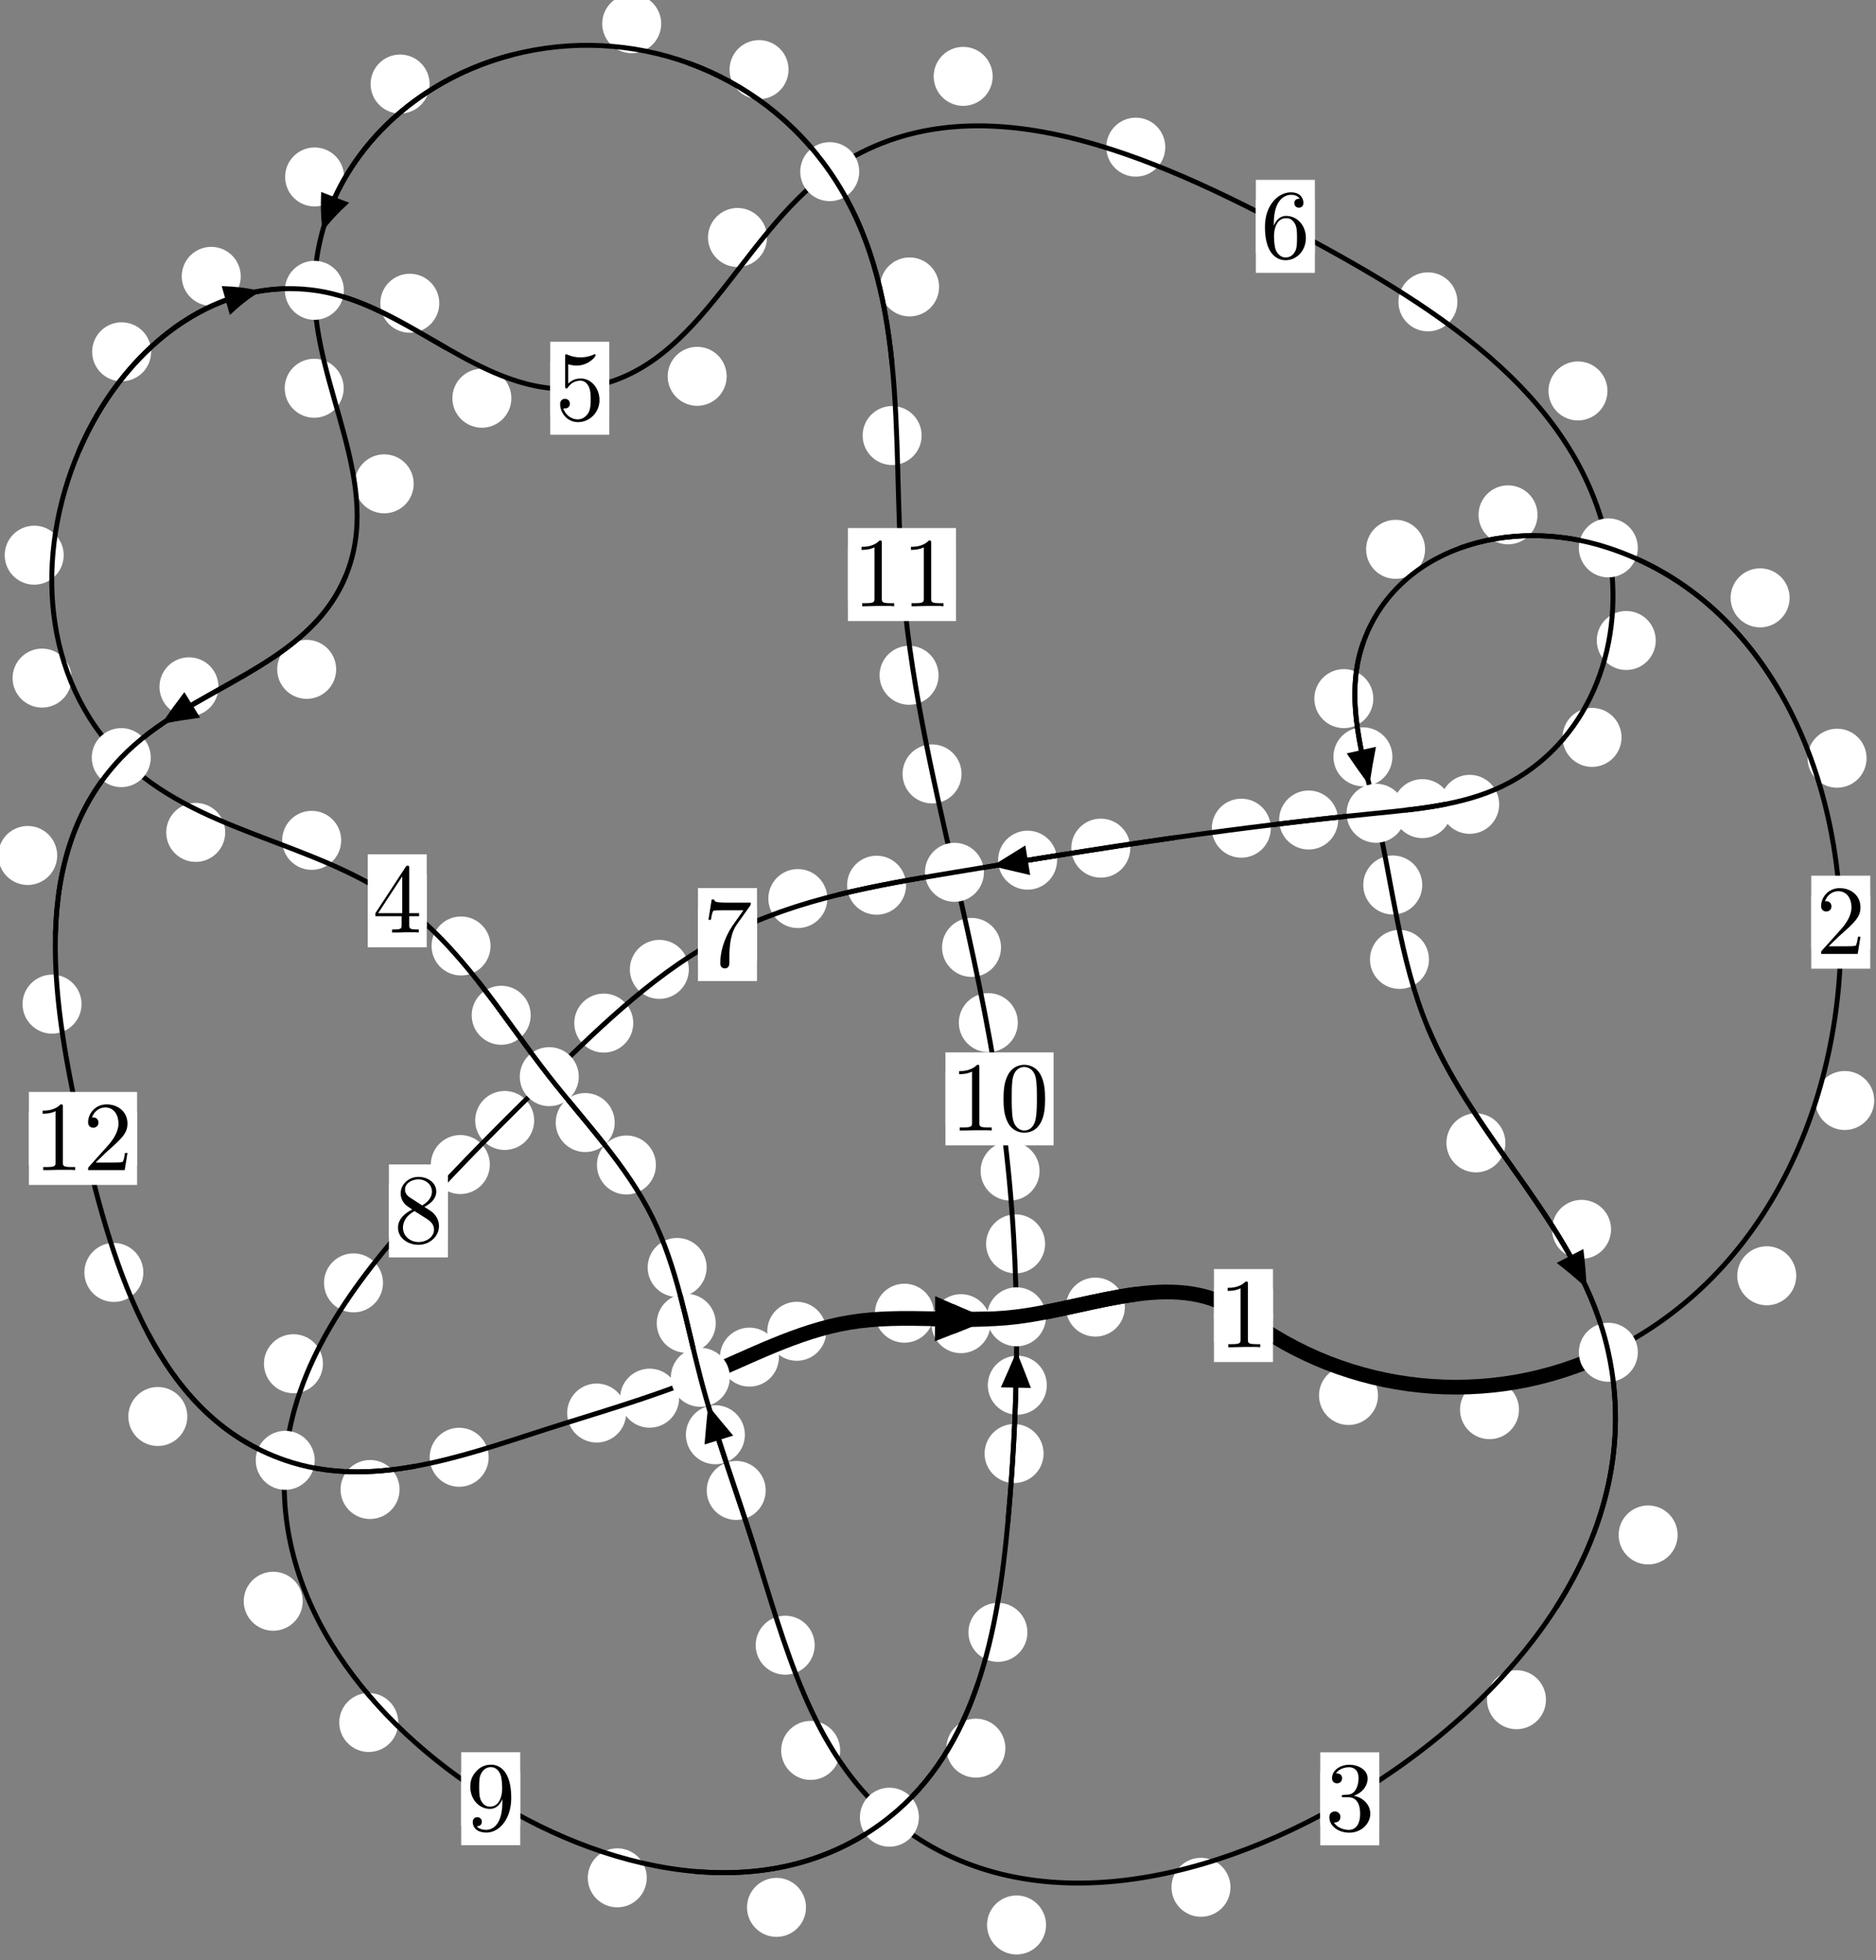 <?xml version="1.0"?>
<!-- Created by MetaPost 1.999 on 2021.07.06:0017 -->
<svg version="1.1" xmlns="http://www.w3.org/2000/svg" xmlns:xlink="http://www.w3.org/1999/xlink" width="190.127" height="198.598" viewBox="0 0 190.127 198.598">
<rect x="0" y="0" width="190.127" height="198.598" fill="#808080" stroke="none"/>
<!-- Original BoundingBox: -163.180130 -61.009369 26.947311 137.588242 -->
  <defs>
    <g transform="scale(0.01,0.01)" id="GLYPHcmr10_48">
      <path style="fill-rule: evenodd;" d="M460 -320C460 -400,455 -480,420 -554C374 -650,292 -666,250 -666C190 -666,117 -640,76 -547C44 -478,39 -400,39 -320C39 -245,43 -155,84 -79C127 2,200 22,249 22C303 22,379 1,423 -94C455 -163,460 -241,460 -320M249 -0C210 -0,151 -25,133 -121C122 -181,122 -273,122 -332C122 -396,122 -462,130 -516C149 -635,224 -644,249 -644C282 -644,348 -626,367 -527C377 -471,377 -395,377 -332C377 -257,377 -189,366 -125C351 -30,294 -0,249 -0"></path>
    </g>
    <g transform="scale(0.01,0.01)" id="GLYPHcmr10_49">
      <path style="fill-rule: evenodd;" d="M294 -640C294 -664,294 -666,271 -666C209 -602,121 -602,89 -602L89 -571C109 -571,168 -571,220 -597L220 -79C220 -43,217 -31,127 -31L95 -31L95 -0L257 -0L130 -3L217 -3L257 -3L297 -3L384 -3L419 -0L419 -31L387 -31C297 -31,294 -42,294 -79"></path>
    </g>
    <g transform="scale(0.01,0.01)" id="GLYPHcmr10_50">
      <path style="fill-rule: evenodd;" d="M127 -77L233 -180C389 -318,449 -372,449 -472C449 -586,359 -666,237 -666C124 -666,50 -574,50 -485C50 -429,100 -429,103 -429C120 -429,155 -441,155 -482C155 -508,137 -534,102 -534C94 -534,92 -534,89 -533C112 -598,166 -635,224 -635C315 -635,358 -554,358 -472C358 -392,308 -313,253 -251L61 -37C50 -26,50 -24,50 -0L421 -0L449 -174L424 -174C419 -144,412 -100,402 -85C395 -77,329 -77,307 -77"></path>
    </g>
    <g transform="scale(0.01,0.01)" id="GLYPHcmr10_51">
      <path style="fill-rule: evenodd;" d="M290 -352C372 -379,430 -449,430 -528C430 -610,342 -666,246 -666C145 -666,69 -606,69 -530C69 -497,91 -478,120 -478C151 -478,171 -500,171 -529C171 -579,124 -579,109 -579C140 -628,206 -641,242 -641C283 -641,338 -619,338 -529C338 -517,336 -459,310 -415C280 -367,246 -364,221 -363C213 -362,189 -360,182 -360C174 -359,167 -358,167 -348C167 -337,174 -337,191 -337L235 -337C317 -337,354 -269,354 -171C354 -35,285 -6,241 -6C198 -6,123 -23,88 -82C123 -77,154 -99,154 -137C154 -173,127 -193,98 -193C74 -193,42 -179,42 -135C42 -44,135 22,244 22C366 22,457 -69,457 -171C457 -253,394 -331,290 -352"></path>
    </g>
    <g transform="scale(0.01,0.01)" id="GLYPHcmr10_52">
      <path style="fill-rule: evenodd;" d="M294 -165L294 -78C294 -42,292 -31,218 -31L197 -31L197 -0L332 -0L238 -3L290 -3L332 -3L374 -3L427 -3L468 -0L468 -31L447 -31C373 -31,371 -42,371 -78L371 -165L471 -165L471 -196L371 -196L371 -651C371 -671,371 -677,355 -677C346 -677,343 -677,335 -665L28 -196L28 -165M300 -196L56 -196L300 -569"></path>
    </g>
    <g transform="scale(0.01,0.01)" id="GLYPHcmr10_53">
      <path style="fill-rule: evenodd;" d="M449 -201C449 -320,367 -420,259 -420C211 -420,168 -404,132 -369L132 -564C152 -558,185 -551,217 -551C340 -551,410 -642,410 -655C410 -661,407 -666,400 -666C399 -666,397 -666,392 -663C372 -654,323 -634,256 -634C216 -634,170 -641,123 -662C115 -665,113 -665,111 -665C101 -665,101 -657,101 -641L101 -345C101 -327,101 -319,115 -319C122 -319,124 -322,128 -328C139 -344,176 -398,257 -398C309 -398,334 -352,342 -334C358 -297,360 -258,360 -208C360 -173,360 -113,336 -71C312 -32,275 -6,229 -6C156 -6,99 -59,82 -118C85 -117,88 -116,99 -116C132 -116,149 -141,149 -165C149 -189,132 -214,99 -214C85 -214,50 -207,50 -161C50 -75,119 22,231 22C347 22,449 -74,449 -201"></path>
    </g>
    <g transform="scale(0.01,0.01)" id="GLYPHcmr10_54">
      <path style="fill-rule: evenodd;" d="M132 -328L132 -352C132 -605,256 -641,307 -641C331 -641,373 -635,395 -601C380 -601,340 -601,340 -556C340 -525,364 -510,386 -510C402 -510,432 -519,432 -558C432 -618,388 -666,305 -666C177 -666,42 -537,42 -316C42 -49,158 22,251 22C362 22,457 -72,457 -204C457 -331,368 -427,257 -427C189 -427,152 -376,132 -328M251 -6C188 -6,158 -66,152 -81C134 -128,134 -208,134 -226C134 -304,166 -404,256 -404C272 -404,318 -404,349 -342C367 -305,367 -254,367 -205C367 -157,367 -107,350 -71C320 -11,274 -6,251 -6"></path>
    </g>
    <g transform="scale(0.01,0.01)" id="GLYPHcmr10_55">
      <path style="fill-rule: evenodd;" d="M476 -609C485 -621,485 -623,485 -644L242 -644C120 -644,118 -657,114 -676L89 -676L56 -470L81 -470C84 -486,93 -549,106 -561C113 -567,191 -567,204 -567L411 -567C400 -551,321 -442,299 -409C209 -274,176 -135,176 -33C176 -23,176 22,222 22C268 22,268 -23,268 -33L268 -84C268 -139,271 -194,279 -248C283 -271,297 -357,341 -419"></path>
    </g>
    <g transform="scale(0.01,0.01)" id="GLYPHcmr10_56">
      <path style="fill-rule: evenodd;" d="M163 -457C117 -487,113 -521,113 -538C113 -599,178 -641,249 -641C322 -641,386 -589,386 -517C386 -460,347 -412,287 -377M309 -362C381 -399,430 -451,430 -517C430 -609,341 -666,250 -666C150 -666,69 -592,69 -499C69 -481,71 -436,113 -389C124 -377,161 -352,186 -335C128 -306,42 -250,42 -151C42 -45,144 22,249 22C362 22,457 -61,457 -168C457 -204,446 -249,408 -291C389 -312,373 -322,309 -362M209 -320L332 -242C360 -223,407 -193,407 -132C407 -58,332 -6,250 -6C164 -6,92 -68,92 -151C92 -209,124 -273,209 -320"></path>
    </g>
    <g transform="scale(0.01,0.01)" id="GLYPHcmr10_57">
      <path style="fill-rule: evenodd;" d="M367 -318L367 -286C367 -52,263 -6,205 -6C188 -6,134 -8,107 -42C151 -42,159 -71,159 -88C159 -119,135 -134,113 -134C97 -134,67 -125,67 -86C67 -19,121 22,206 22C335 22,457 -114,457 -329C457 -598,342 -666,253 -666C198 -666,149 -648,106 -603C65 -558,42 -516,42 -441C42 -316,130 -218,242 -218C303 -218,344 -260,367 -318M243 -241C227 -241,181 -241,150 -304C132 -341,132 -391,132 -440C132 -494,132 -541,153 -578C180 -628,218 -641,253 -641C299 -641,332 -607,349 -562C361 -530,365 -467,365 -421C365 -338,331 -241,243 -241"></path>
    </g>
  </defs>
  <path d="M139.656 141.377C139.656 140.584,139.341 139.824,138.78 139.263C138.22 138.703,137.46 138.388,136.667 138.388C135.874 138.388,135.114 138.703,134.554 139.263C133.993 139.824,133.678 140.584,133.678 141.377C133.678 142.169,133.993 142.93,134.554 143.49C135.114 144.051,135.874 144.366,136.667 144.366C137.46 144.366,138.22 144.051,138.78 143.49C139.341 142.93,139.656 142.169,139.656 141.377Z" style="fill: rgb(100%,100%,100%);stroke: none;"></path>
  <path d="M129.01 133.28C129.01 132.487,128.696 131.727,128.135 131.167C127.575 130.606,126.814 130.291,126.022 130.291C125.229 130.291,124.469 130.606,123.908 131.167C123.348 131.727,123.033 132.487,123.033 133.28C123.033 134.073,123.348 134.833,123.908 135.393C124.469 135.954,125.229 136.269,126.022 136.269C126.814 136.269,127.575 135.954,128.135 135.393C128.696 134.833,129.01 134.073,129.01 133.28Z" style="fill: rgb(100%,100%,100%);stroke: none;"></path>
  <path d="M182.043 129.25C182.043 128.457,181.728 127.697,181.168 127.137C180.607 126.576,179.847 126.261,179.055 126.261C178.262 126.261,177.502 126.576,176.941 127.137C176.381 127.697,176.066 128.457,176.066 129.25C176.066 130.043,176.381 130.803,176.941 131.363C177.502 131.924,178.262 132.239,179.055 132.239C179.847 132.239,180.607 131.924,181.168 131.363C181.728 130.803,182.043 130.043,182.043 129.25Z" style="fill: rgb(100%,100%,100%);stroke: none;"></path>
  <path d="M153.944 142.814C153.944 142.022,153.629 141.261,153.069 140.701C152.508 140.14,151.748 139.825,150.955 139.825C150.163 139.825,149.403 140.14,148.842 140.701C148.282 141.261,147.967 142.022,147.967 142.814C147.967 143.607,148.282 144.367,148.842 144.928C149.403 145.488,150.163 145.803,150.955 145.803C151.748 145.803,152.508 145.488,153.069 144.928C153.629 144.367,153.944 143.607,153.944 142.814Z" style="fill: rgb(100%,100%,100%);stroke: none;"></path>
  <path d="M189.172 76.814C189.172 76.022,188.857 75.262,188.296 74.701C187.736 74.141,186.976 73.826,186.183 73.826C185.39 73.826,184.63 74.141,184.07 74.701C183.509 75.262,183.194 76.022,183.194 76.814C183.194 77.607,183.509 78.367,184.07 78.928C184.63 79.488,185.39 79.803,186.183 79.803C186.976 79.803,187.736 79.488,188.296 78.928C188.857 78.367,189.172 77.607,189.172 76.814Z" style="fill: rgb(100%,100%,100%);stroke: none;"></path>
  <path d="M189.947 111.492C189.947 110.7,189.632 109.939,189.072 109.379C188.511 108.818,187.751 108.504,186.959 108.504C186.166 108.504,185.406 108.818,184.845 109.379C184.285 109.939,183.97 110.7,183.97 111.492C183.97 112.285,184.285 113.045,184.845 113.606C185.406 114.166,186.166 114.481,186.959 114.481C187.751 114.481,188.511 114.166,189.072 113.606C189.632 113.045,189.947 112.285,189.947 111.492Z" style="fill: rgb(100%,100%,100%);stroke: none;"></path>
  <path d="M155.823 52.16C155.823 51.367,155.508 50.607,154.947 50.046C154.387 49.486,153.627 49.171,152.834 49.171C152.041 49.171,151.281 49.486,150.721 50.046C150.16 50.607,149.845 51.367,149.845 52.16C149.845 52.952,150.16 53.712,150.721 54.273C151.281 54.833,152.041 55.148,152.834 55.148C153.627 55.148,154.387 54.833,154.947 54.273C155.508 53.712,155.823 52.952,155.823 52.16Z" style="fill: rgb(100%,100%,100%);stroke: none;"></path>
  <path d="M181.371 60.569C181.371 59.776,181.056 59.016,180.495 58.456C179.935 57.895,179.175 57.58,178.382 57.58C177.589 57.58,176.829 57.895,176.269 58.456C175.708 59.016,175.393 59.776,175.393 60.569C175.393 61.362,175.708 62.122,176.269 62.682C176.829 63.243,177.589 63.558,178.382 63.558C179.175 63.558,179.935 63.243,180.495 62.682C181.056 62.122,181.371 61.362,181.371 60.569Z" style="fill: rgb(100%,100%,100%);stroke: none;"></path>
  <path d="M139.181 70.778C139.181 69.985,138.866 69.225,138.306 68.664C137.746 68.104,136.985 67.789,136.193 67.789C135.4 67.789,134.64 68.104,134.079 68.664C133.519 69.225,133.204 69.985,133.204 70.778C133.204 71.57,133.519 72.331,134.079 72.891C134.64 73.452,135.4 73.767,136.193 73.767C136.985 73.767,137.746 73.452,138.306 72.891C138.866 72.331,139.181 71.57,139.181 70.778Z" style="fill: rgb(100%,100%,100%);stroke: none;"></path>
  <path d="M144.428 55.654C144.428 54.862,144.113 54.101,143.552 53.541C142.992 52.98,142.232 52.665,141.439 52.665C140.646 52.665,139.886 52.98,139.326 53.541C138.765 54.101,138.45 54.862,138.45 55.654C138.45 56.447,138.765 57.207,139.326 57.768C139.886 58.328,140.646 58.643,141.439 58.643C142.232 58.643,142.992 58.328,143.552 57.768C144.113 57.207,144.428 56.447,144.428 55.654Z" style="fill: rgb(100%,100%,100%);stroke: none;"></path>
  <path d="M144.141 89.658C144.141 88.866,143.826 88.106,143.266 87.545C142.705 86.985,141.945 86.67,141.152 86.67C140.36 86.67,139.599 86.985,139.039 87.545C138.478 88.106,138.163 88.866,138.163 89.658C138.163 90.451,138.478 91.211,139.039 91.772C139.599 92.332,140.36 92.647,141.152 92.647C141.945 92.647,142.705 92.332,143.266 91.772C143.826 91.211,144.141 90.451,144.141 89.658Z" style="fill: rgb(100%,100%,100%);stroke: none;"></path>
  <path d="M141.116 76.671C141.116 75.879,140.801 75.118,140.241 74.558C139.68 73.998,138.92 73.683,138.128 73.683C137.335 73.683,136.575 73.998,136.014 74.558C135.454 75.118,135.139 75.879,135.139 76.671C135.139 77.464,135.454 78.224,136.014 78.785C136.575 79.345,137.335 79.66,138.128 79.66C138.92 79.66,139.68 79.345,140.241 78.785C140.801 78.224,141.116 77.464,141.116 76.671Z" style="fill: rgb(100%,100%,100%);stroke: none;"></path>
  <path d="M152.567 115.785C152.567 114.992,152.252 114.232,151.692 113.672C151.131 113.111,150.371 112.796,149.579 112.796C148.786 112.796,148.026 113.111,147.465 113.672C146.905 114.232,146.59 114.992,146.59 115.785C146.59 116.578,146.905 117.338,147.465 117.898C148.026 118.459,148.786 118.774,149.579 118.774C150.371 118.774,151.131 118.459,151.692 117.898C152.252 117.338,152.567 116.578,152.567 115.785Z" style="fill: rgb(100%,100%,100%);stroke: none;"></path>
  <path d="M144.821 97.199C144.821 96.406,144.506 95.646,143.945 95.085C143.385 94.525,142.624 94.21,141.832 94.21C141.039 94.21,140.279 94.525,139.718 95.085C139.158 95.646,138.843 96.406,138.843 97.199C138.843 97.991,139.158 98.752,139.718 99.312C140.279 99.873,141.039 100.187,141.832 100.187C142.624 100.187,143.385 99.873,143.945 99.312C144.506 98.752,144.821 97.991,144.821 97.199Z" style="fill: rgb(100%,100%,100%);stroke: none;"></path>
  <path d="M170.022 155.507C170.022 154.714,169.707 153.954,169.146 153.394C168.586 152.833,167.826 152.518,167.033 152.518C166.24 152.518,165.48 152.833,164.92 153.394C164.359 153.954,164.044 154.714,164.044 155.507C164.044 156.3,164.359 157.06,164.92 157.62C165.48 158.181,166.24 158.496,167.033 158.496C167.826 158.496,168.586 158.181,169.146 157.62C169.707 157.06,170.022 156.3,170.022 155.507Z" style="fill: rgb(100%,100%,100%);stroke: none;"></path>
  <path d="M163.275 124.547C163.275 123.755,162.96 122.994,162.4 122.434C161.839 121.873,161.079 121.559,160.286 121.559C159.494 121.559,158.733 121.873,158.173 122.434C157.613 122.994,157.298 123.755,157.298 124.547C157.298 125.34,157.613 126.1,158.173 126.661C158.733 127.221,159.494 127.536,160.286 127.536C161.079 127.536,161.839 127.221,162.4 126.661C162.96 126.1,163.275 125.34,163.275 124.547Z" style="fill: rgb(100%,100%,100%);stroke: none;"></path>
  <path d="M124.705 191.202C124.705 190.41,124.39 189.65,123.829 189.089C123.269 188.529,122.509 188.214,121.716 188.214C120.923 188.214,120.163 188.529,119.603 189.089C119.042 189.65,118.727 190.41,118.727 191.202C118.727 191.995,119.042 192.755,119.603 193.316C120.163 193.876,120.923 194.191,121.716 194.191C122.509 194.191,123.269 193.876,123.829 193.316C124.39 192.755,124.705 191.995,124.705 191.202Z" style="fill: rgb(100%,100%,100%);stroke: none;"></path>
  <path d="M156.68 172.199C156.68 171.407,156.365 170.646,155.805 170.086C155.244 169.525,154.484 169.211,153.691 169.211C152.899 169.211,152.139 169.525,151.578 170.086C151.018 170.646,150.703 171.407,150.703 172.199C150.703 172.992,151.018 173.752,151.578 174.313C152.139 174.873,152.899 175.188,153.691 175.188C154.484 175.188,155.244 174.873,155.805 174.313C156.365 173.752,156.68 172.992,156.68 172.199Z" style="fill: rgb(100%,100%,100%);stroke: none;"></path>
  <path d="M85.147 177.337C85.147 176.544,84.832 175.784,84.271 175.224C83.711 174.663,82.951 174.348,82.158 174.348C81.365 174.348,80.605 174.663,80.045 175.224C79.484 175.784,79.169 176.544,79.169 177.337C79.169 178.13,79.484 178.89,80.045 179.45C80.605 180.011,81.365 180.326,82.158 180.326C82.951 180.326,83.711 180.011,84.271 179.45C84.832 178.89,85.147 178.13,85.147 177.337Z" style="fill: rgb(100%,100%,100%);stroke: none;"></path>
  <path d="M106.012 195.021C106.012 194.228,105.697 193.468,105.136 192.907C104.576 192.347,103.816 192.032,103.023 192.032C102.23 192.032,101.47 192.347,100.91 192.907C100.349 193.468,100.034 194.228,100.034 195.021C100.034 195.813,100.349 196.573,100.91 197.134C101.47 197.694,102.23 198.009,103.023 198.009C103.816 198.009,104.576 197.694,105.136 197.134C105.697 196.573,106.012 195.813,106.012 195.021Z" style="fill: rgb(100%,100%,100%);stroke: none;"></path>
  <path d="M77.602 150.999C77.602 150.206,77.287 149.446,76.727 148.886C76.166 148.325,75.406 148.01,74.614 148.01C73.821 148.01,73.061 148.325,72.5 148.886C71.94 149.446,71.625 150.206,71.625 150.999C71.625 151.792,71.94 152.552,72.5 153.112C73.061 153.673,73.821 153.988,74.614 153.988C75.406 153.988,76.166 153.673,76.727 153.112C77.287 152.552,77.602 151.792,77.602 150.999Z" style="fill: rgb(100%,100%,100%);stroke: none;"></path>
  <path d="M82.564 166.676C82.564 165.883,82.25 165.123,81.689 164.563C81.129 164.002,80.368 163.687,79.576 163.687C78.783 163.687,78.023 164.002,77.462 164.563C76.902 165.123,76.587 165.883,76.587 166.676C76.587 167.469,76.902 168.229,77.462 168.789C78.023 169.35,78.783 169.665,79.576 169.665C80.368 169.665,81.129 169.35,81.689 168.789C82.25 168.229,82.564 167.469,82.564 166.676Z" style="fill: rgb(100%,100%,100%);stroke: none;"></path>
  <path d="M72.537 134.062C72.537 133.27,72.222 132.51,71.662 131.949C71.102 131.389,70.341 131.074,69.549 131.074C68.756 131.074,67.996 131.389,67.435 131.949C66.875 132.51,66.56 133.27,66.56 134.062C66.56 134.855,66.875 135.615,67.435 136.176C67.996 136.736,68.756 137.051,69.549 137.051C70.341 137.051,71.102 136.736,71.662 136.176C72.222 135.615,72.537 134.855,72.537 134.062Z" style="fill: rgb(100%,100%,100%);stroke: none;"></path>
  <path d="M75.491 145.356C75.491 144.563,75.176 143.803,74.615 143.242C74.055 142.682,73.295 142.367,72.502 142.367C71.709 142.367,70.949 142.682,70.389 143.242C69.828 143.803,69.513 144.563,69.513 145.356C69.513 146.148,69.828 146.909,70.389 147.469C70.949 148.03,71.709 148.345,72.502 148.345C73.295 148.345,74.055 148.03,74.615 147.469C75.176 146.909,75.491 146.148,75.491 145.356Z" style="fill: rgb(100%,100%,100%);stroke: none;"></path>
  <path d="M66.475 118.026C66.475 117.233,66.16 116.473,65.599 115.913C65.039 115.352,64.279 115.037,63.486 115.037C62.693 115.037,61.933 115.352,61.373 115.913C60.812 116.473,60.497 117.233,60.497 118.026C60.497 118.819,60.812 119.579,61.373 120.139C61.933 120.7,62.693 121.015,63.486 121.015C64.279 121.015,65.039 120.7,65.599 120.139C66.16 119.579,66.475 118.819,66.475 118.026Z" style="fill: rgb(100%,100%,100%);stroke: none;"></path>
  <path d="M71.615 128.406C71.615 127.614,71.3 126.853,70.74 126.293C70.179 125.733,69.419 125.418,68.626 125.418C67.834 125.418,67.074 125.733,66.513 126.293C65.953 126.853,65.638 127.614,65.638 128.406C65.638 129.199,65.953 129.959,66.513 130.52C67.074 131.08,67.834 131.395,68.626 131.395C69.419 131.395,70.179 131.08,70.74 130.52C71.3 129.959,71.615 129.199,71.615 128.406Z" style="fill: rgb(100%,100%,100%);stroke: none;"></path>
  <path d="M53.784 102.858C53.784 102.065,53.469 101.305,52.908 100.745C52.348 100.184,51.588 99.869,50.795 99.869C50.002 99.869,49.242 100.184,48.682 100.745C48.121 101.305,47.806 102.065,47.806 102.858C47.806 103.651,48.121 104.411,48.682 104.971C49.242 105.532,50.002 105.847,50.795 105.847C51.588 105.847,52.348 105.532,52.908 104.971C53.469 104.411,53.784 103.651,53.784 102.858Z" style="fill: rgb(100%,100%,100%);stroke: none;"></path>
  <path d="M62.298 113.728C62.298 112.935,61.983 112.175,61.423 111.614C60.862 111.054,60.102 110.739,59.31 110.739C58.517 110.739,57.757 111.054,57.196 111.614C56.636 112.175,56.321 112.935,56.321 113.728C56.321 114.52,56.636 115.28,57.196 115.841C57.757 116.401,58.517 116.716,59.31 116.716C60.102 116.716,60.862 116.401,61.423 115.841C61.983 115.28,62.298 114.52,62.298 113.728Z" style="fill: rgb(100%,100%,100%);stroke: none;"></path>
  <path d="M34.578 85.135C34.578 84.343,34.263 83.583,33.702 83.022C33.142 82.462,32.382 82.147,31.589 82.147C30.796 82.147,30.036 82.462,29.476 83.022C28.915 83.583,28.6 84.343,28.6 85.135C28.6 85.928,28.915 86.688,29.476 87.249C30.036 87.809,30.796 88.124,31.589 88.124C32.382 88.124,33.142 87.809,33.702 87.249C34.263 86.688,34.578 85.928,34.578 85.135Z" style="fill: rgb(100%,100%,100%);stroke: none;"></path>
  <path d="M49.714 95.838C49.714 95.045,49.399 94.285,48.839 93.724C48.279 93.164,47.518 92.849,46.726 92.849C45.933 92.849,45.173 93.164,44.612 93.724C44.052 94.285,43.737 95.045,43.737 95.838C43.737 96.63,44.052 97.391,44.612 97.951C45.173 98.512,45.933 98.827,46.726 98.827C47.518 98.827,48.279 98.512,48.839 97.951C49.399 97.391,49.714 96.63,49.714 95.838Z" style="fill: rgb(100%,100%,100%);stroke: none;"></path>
  <path d="M7.253 68.699C7.253 67.906,6.938 67.146,6.377 66.585C5.817 66.025,5.057 65.71,4.264 65.71C3.471 65.71,2.711 66.025,2.151 66.585C1.59 67.146,1.275 67.906,1.275 68.699C1.275 69.491,1.59 70.251,2.151 70.812C2.711 71.372,3.471 71.687,4.264 71.687C5.057 71.687,5.817 71.372,6.377 70.812C6.938 70.251,7.253 69.491,7.253 68.699Z" style="fill: rgb(100%,100%,100%);stroke: none;"></path>
  <path d="M22.823 84.331C22.823 83.538,22.508 82.778,21.948 82.217C21.387 81.657,20.627 81.342,19.834 81.342C19.042 81.342,18.281 81.657,17.721 82.217C17.161 82.778,16.846 83.538,16.846 84.331C16.846 85.123,17.161 85.884,17.721 86.444C18.281 87.005,19.042 87.32,19.834 87.32C20.627 87.32,21.387 87.005,21.948 86.444C22.508 85.884,22.823 85.123,22.823 84.331Z" style="fill: rgb(100%,100%,100%);stroke: none;"></path>
  <path d="M15.316 35.641C15.316 34.849,15.001 34.088,14.441 33.528C13.88 32.967,13.12 32.653,12.327 32.653C11.535 32.653,10.775 32.967,10.214 33.528C9.654 34.088,9.339 34.849,9.339 35.641C9.339 36.434,9.654 37.194,10.214 37.755C10.775 38.315,11.535 38.63,12.327 38.63C13.12 38.63,13.88 38.315,14.441 37.755C15.001 37.194,15.316 36.434,15.316 35.641Z" style="fill: rgb(100%,100%,100%);stroke: none;"></path>
  <path d="M6.454 56.246C6.454 55.453,6.139 54.693,5.579 54.133C5.018 53.572,4.258 53.257,3.466 53.257C2.673 53.257,1.913 53.572,1.352 54.133C0.792 54.693,0.477 55.453,0.477 56.246C0.477 57.039,0.792 57.799,1.352 58.359C1.913 58.92,2.673 59.235,3.466 59.235C4.258 59.235,5.018 58.92,5.579 58.359C6.139 57.799,6.454 57.039,6.454 56.246Z" style="fill: rgb(100%,100%,100%);stroke: none;"></path>
  <path d="M44.521 30.722C44.521 29.929,44.206 29.169,43.646 28.609C43.086 28.048,42.325 27.733,41.533 27.733C40.74 27.733,39.98 28.048,39.419 28.609C38.859 29.169,38.544 29.929,38.544 30.722C38.544 31.515,38.859 32.275,39.419 32.835C39.98 33.396,40.74 33.711,41.533 33.711C42.325 33.711,43.086 33.396,43.646 32.835C44.206 32.275,44.521 31.515,44.521 30.722Z" style="fill: rgb(100%,100%,100%);stroke: none;"></path>
  <path d="M24.397 27.998C24.397 27.205,24.083 26.445,23.522 25.884C22.962 25.324,22.201 25.009,21.409 25.009C20.616 25.009,19.856 25.324,19.295 25.884C18.735 26.445,18.42 27.205,18.42 27.998C18.42 28.79,18.735 29.551,19.295 30.111C19.856 30.671,20.616 30.986,21.409 30.986C22.201 30.986,22.962 30.671,23.522 30.111C24.083 29.551,24.397 28.79,24.397 27.998Z" style="fill: rgb(100%,100%,100%);stroke: none;"></path>
  <path d="M73.645 38.126C73.645 37.333,73.33 36.573,72.77 36.013C72.209 35.452,71.449 35.137,70.656 35.137C69.864 35.137,69.104 35.452,68.543 36.013C67.983 36.573,67.668 37.333,67.668 38.126C67.668 38.919,67.983 39.679,68.543 40.239C69.104 40.8,69.864 41.115,70.656 41.115C71.449 41.115,72.209 40.8,72.77 40.239C73.33 39.679,73.645 38.919,73.645 38.126Z" style="fill: rgb(100%,100%,100%);stroke: none;"></path>
  <path d="M51.825 40.344C51.825 39.551,51.51 38.791,50.949 38.231C50.389 37.67,49.629 37.355,48.836 37.355C48.043 37.355,47.283 37.67,46.723 38.231C46.162 38.791,45.847 39.551,45.847 40.344C45.847 41.137,46.162 41.897,46.723 42.457C47.283 43.018,48.043 43.333,48.836 43.333C49.629 43.333,50.389 43.018,50.949 42.457C51.51 41.897,51.825 41.137,51.825 40.344Z" style="fill: rgb(100%,100%,100%);stroke: none;"></path>
  <path d="M100.604 7.738C100.604 6.945,100.289 6.185,99.729 5.625C99.168 5.064,98.408 4.749,97.615 4.749C96.823 4.749,96.062 5.064,95.502 5.625C94.942 6.185,94.627 6.945,94.627 7.738C94.627 8.531,94.942 9.291,95.502 9.851C96.062 10.412,96.823 10.727,97.615 10.727C98.408 10.727,99.168 10.412,99.729 9.851C100.289 9.291,100.604 8.531,100.604 7.738Z" style="fill: rgb(100%,100%,100%);stroke: none;"></path>
  <path d="M77.734 24.058C77.734 23.266,77.419 22.505,76.858 21.945C76.298 21.384,75.538 21.07,74.745 21.07C73.952 21.07,73.192 21.384,72.632 21.945C72.071 22.505,71.756 23.266,71.756 24.058C71.756 24.851,72.071 25.611,72.632 26.172C73.192 26.732,73.952 27.047,74.745 27.047C75.538 27.047,76.298 26.732,76.858 26.172C77.419 25.611,77.734 24.851,77.734 24.058Z" style="fill: rgb(100%,100%,100%);stroke: none;"></path>
  <path d="M147.705 30.581C147.705 29.789,147.39 29.028,146.83 28.468C146.269 27.907,145.509 27.592,144.716 27.592C143.924 27.592,143.163 27.907,142.603 28.468C142.042 29.028,141.728 29.789,141.728 30.581C141.728 31.374,142.042 32.134,142.603 32.695C143.163 33.255,143.924 33.57,144.716 33.57C145.509 33.57,146.269 33.255,146.83 32.695C147.39 32.134,147.705 31.374,147.705 30.581Z" style="fill: rgb(100%,100%,100%);stroke: none;"></path>
  <path d="M118.098 14.908C118.098 14.115,117.783 13.355,117.223 12.794C116.662 12.234,115.902 11.919,115.109 11.919C114.317 11.919,113.557 12.234,112.996 12.794C112.436 13.355,112.121 14.115,112.121 14.908C112.121 15.7,112.436 16.46,112.996 17.021C113.557 17.581,114.317 17.896,115.109 17.896C115.902 17.896,116.662 17.581,117.223 17.021C117.783 16.46,118.098 15.7,118.098 14.908Z" style="fill: rgb(100%,100%,100%);stroke: none;"></path>
  <path d="M167.805 64.888C167.805 64.095,167.49 63.335,166.93 62.775C166.369 62.214,165.609 61.899,164.817 61.899C164.024 61.899,163.264 62.214,162.703 62.775C162.143 63.335,161.828 64.095,161.828 64.888C161.828 65.681,162.143 66.441,162.703 67.001C163.264 67.562,164.024 67.877,164.817 67.877C165.609 67.877,166.369 67.562,166.93 67.001C167.49 66.441,167.805 65.681,167.805 64.888Z" style="fill: rgb(100%,100%,100%);stroke: none;"></path>
  <path d="M162.91 39.606C162.91 38.813,162.595 38.053,162.035 37.492C161.474 36.932,160.714 36.617,159.921 36.617C159.129 36.617,158.369 36.932,157.808 37.492C157.248 38.053,156.933 38.813,156.933 39.606C156.933 40.398,157.248 41.158,157.808 41.719C158.369 42.279,159.129 42.594,159.921 42.594C160.714 42.594,161.474 42.279,162.035 41.719C162.595 41.158,162.91 40.398,162.91 39.606Z" style="fill: rgb(100%,100%,100%);stroke: none;"></path>
  <path d="M151.937 81.489C151.937 80.696,151.622 79.936,151.062 79.375C150.501 78.815,149.741 78.5,148.949 78.5C148.156 78.5,147.396 78.815,146.835 79.375C146.275 79.936,145.96 80.696,145.96 81.489C145.96 82.281,146.275 83.041,146.835 83.602C147.396 84.162,148.156 84.477,148.949 84.477C149.741 84.477,150.501 84.162,151.062 83.602C151.622 83.041,151.937 82.281,151.937 81.489Z" style="fill: rgb(100%,100%,100%);stroke: none;"></path>
  <path d="M164.338 74.706C164.338 73.914,164.023 73.153,163.462 72.593C162.902 72.032,162.142 71.718,161.349 71.718C160.556 71.718,159.796 72.032,159.236 72.593C158.675 73.153,158.36 73.914,158.36 74.706C158.36 75.499,158.675 76.259,159.236 76.82C159.796 77.38,160.556 77.695,161.349 77.695C162.142 77.695,162.902 77.38,163.462 76.82C164.023 76.259,164.338 75.499,164.338 74.706Z" style="fill: rgb(100%,100%,100%);stroke: none;"></path>
  <path d="M135.613 83.077C135.613 82.284,135.298 81.524,134.738 80.964C134.177 80.403,133.417 80.088,132.624 80.088C131.832 80.088,131.071 80.403,130.511 80.964C129.951 81.524,129.636 82.284,129.636 83.077C129.636 83.87,129.951 84.63,130.511 85.19C131.071 85.751,131.832 86.066,132.624 86.066C133.417 86.066,134.177 85.751,134.738 85.19C135.298 84.63,135.613 83.87,135.613 83.077Z" style="fill: rgb(100%,100%,100%);stroke: none;"></path>
  <path d="M147.139 81.923C147.139 81.131,146.824 80.371,146.264 79.81C145.703 79.25,144.943 78.935,144.15 78.935C143.358 78.935,142.597 79.25,142.037 79.81C141.476 80.371,141.161 81.131,141.161 81.923C141.161 82.716,141.476 83.476,142.037 84.037C142.597 84.597,143.358 84.912,144.15 84.912C144.943 84.912,145.703 84.597,146.264 84.037C146.824 83.476,147.139 82.716,147.139 81.923Z" style="fill: rgb(100%,100%,100%);stroke: none;"></path>
  <path d="M114.549 85.926C114.549 85.133,114.234 84.373,113.674 83.813C113.113 83.252,112.353 82.937,111.561 82.937C110.768 82.937,110.008 83.252,109.447 83.813C108.887 84.373,108.572 85.133,108.572 85.926C108.572 86.719,108.887 87.479,109.447 88.039C110.008 88.6,110.768 88.915,111.561 88.915C112.353 88.915,113.113 88.6,113.674 88.039C114.234 87.479,114.549 86.719,114.549 85.926Z" style="fill: rgb(100%,100%,100%);stroke: none;"></path>
  <path d="M128.793 83.905C128.793 83.113,128.478 82.353,127.917 81.792C127.357 81.232,126.596 80.917,125.804 80.917C125.011 80.917,124.251 81.232,123.69 81.792C123.13 82.353,122.815 83.113,122.815 83.905C122.815 84.698,123.13 85.458,123.69 86.019C124.251 86.579,125.011 86.894,125.804 86.894C126.596 86.894,127.357 86.579,127.917 86.019C128.478 85.458,128.793 84.698,128.793 83.905Z" style="fill: rgb(100%,100%,100%);stroke: none;"></path>
  <path d="M91.829 89.682C91.829 88.889,91.514 88.129,90.953 87.568C90.393 87.008,89.633 86.693,88.84 86.693C88.047 86.693,87.287 87.008,86.727 87.568C86.166 88.129,85.851 88.889,85.851 89.682C85.851 90.474,86.166 91.235,86.727 91.795C87.287 92.355,88.047 92.67,88.84 92.67C89.633 92.67,90.393 92.355,90.953 91.795C91.514 91.235,91.829 90.474,91.829 89.682Z" style="fill: rgb(100%,100%,100%);stroke: none;"></path>
  <path d="M107.133 87.145C107.133 86.352,106.818 85.592,106.257 85.032C105.697 84.471,104.937 84.156,104.144 84.156C103.351 84.156,102.591 84.471,102.031 85.032C101.47 85.592,101.155 86.352,101.155 87.145C101.155 87.938,101.47 88.698,102.031 89.258C102.591 89.819,103.351 90.134,104.144 90.134C104.937 90.134,105.697 89.819,106.257 89.258C106.818 88.698,107.133 87.938,107.133 87.145Z" style="fill: rgb(100%,100%,100%);stroke: none;"></path>
  <path d="M69.813 98.209C69.813 97.416,69.498 96.656,68.937 96.095C68.377 95.535,67.617 95.22,66.824 95.22C66.031 95.22,65.271 95.535,64.711 96.095C64.15 96.656,63.835 97.416,63.835 98.209C63.835 99.001,64.15 99.762,64.711 100.322C65.271 100.883,66.031 101.197,66.824 101.197C67.617 101.197,68.377 100.883,68.937 100.322C69.498 99.762,69.813 99.001,69.813 98.209Z" style="fill: rgb(100%,100%,100%);stroke: none;"></path>
  <path d="M83.847 91.033C83.847 90.241,83.532 89.481,82.971 88.92C82.411 88.36,81.651 88.045,80.858 88.045C80.065 88.045,79.305 88.36,78.745 88.92C78.184 89.481,77.869 90.241,77.869 91.033C77.869 91.826,78.184 92.586,78.745 93.147C79.305 93.707,80.065 94.022,80.858 94.022C81.651 94.022,82.411 93.707,82.971 93.147C83.532 92.586,83.847 91.826,83.847 91.033Z" style="fill: rgb(100%,100%,100%);stroke: none;"></path>
  <path d="M54.137 113.515C54.137 112.723,53.822 111.963,53.261 111.402C52.701 110.842,51.941 110.527,51.148 110.527C50.355 110.527,49.595 110.842,49.035 111.402C48.474 111.963,48.159 112.723,48.159 113.515C48.159 114.308,48.474 115.068,49.035 115.629C49.595 116.189,50.355 116.504,51.148 116.504C51.941 116.504,52.701 116.189,53.261 115.629C53.822 115.068,54.137 114.308,54.137 113.515Z" style="fill: rgb(100%,100%,100%);stroke: none;"></path>
  <path d="M64.178 103.65C64.178 102.857,63.863 102.097,63.303 101.537C62.742 100.976,61.982 100.661,61.19 100.661C60.397 100.661,59.637 100.976,59.076 101.537C58.516 102.097,58.201 102.857,58.201 103.65C58.201 104.443,58.516 105.203,59.076 105.763C59.637 106.324,60.397 106.639,61.19 106.639C61.982 106.639,62.742 106.324,63.303 105.763C63.863 105.203,64.178 104.443,64.178 103.65Z" style="fill: rgb(100%,100%,100%);stroke: none;"></path>
  <path d="M38.815 129.969C38.815 129.176,38.5 128.416,37.94 127.856C37.379 127.295,36.619 126.98,35.826 126.98C35.034 126.98,34.273 127.295,33.713 127.856C33.152 128.416,32.838 129.176,32.838 129.969C32.838 130.762,33.152 131.522,33.713 132.082C34.273 132.643,35.034 132.958,35.826 132.958C36.619 132.958,37.379 132.643,37.94 132.082C38.5 131.522,38.815 130.762,38.815 129.969Z" style="fill: rgb(100%,100%,100%);stroke: none;"></path>
  <path d="M49.642 117.981C49.642 117.188,49.327 116.428,48.766 115.868C48.206 115.307,47.446 114.992,46.653 114.992C45.86 114.992,45.1 115.307,44.54 115.868C43.979 116.428,43.664 117.188,43.664 117.981C43.664 118.774,43.979 119.534,44.54 120.094C45.1 120.655,45.86 120.97,46.653 120.97C47.446 120.97,48.206 120.655,48.766 120.094C49.327 119.534,49.642 118.774,49.642 117.981Z" style="fill: rgb(100%,100%,100%);stroke: none;"></path>
  <path d="M30.679 162.223C30.679 161.43,30.364 160.67,29.804 160.11C29.243 159.549,28.483 159.234,27.691 159.234C26.898 159.234,26.138 159.549,25.577 160.11C25.017 160.67,24.702 161.43,24.702 162.223C24.702 163.016,25.017 163.776,25.577 164.336C26.138 164.897,26.898 165.212,27.691 165.212C28.483 165.212,29.243 164.897,29.804 164.336C30.364 163.776,30.679 163.016,30.679 162.223Z" style="fill: rgb(100%,100%,100%);stroke: none;"></path>
  <path d="M32.729 138.16C32.729 137.367,32.414 136.607,31.853 136.046C31.293 135.486,30.533 135.171,29.74 135.171C28.947 135.171,28.187 135.486,27.627 136.046C27.066 136.607,26.751 137.367,26.751 138.16C26.751 138.952,27.066 139.713,27.627 140.273C28.187 140.834,28.947 141.148,29.74 141.148C30.533 141.148,31.293 140.834,31.853 140.273C32.414 139.713,32.729 138.952,32.729 138.16Z" style="fill: rgb(100%,100%,100%);stroke: none;"></path>
  <path d="M65.547 190.245C65.547 189.452,65.232 188.692,64.671 188.131C64.111 187.571,63.351 187.256,62.558 187.256C61.765 187.256,61.005 187.571,60.445 188.131C59.884 188.692,59.569 189.452,59.569 190.245C59.569 191.037,59.884 191.798,60.445 192.358C61.005 192.919,61.765 193.233,62.558 193.233C63.351 193.233,64.111 192.919,64.671 192.358C65.232 191.798,65.547 191.037,65.547 190.245Z" style="fill: rgb(100%,100%,100%);stroke: none;"></path>
  <path d="M40.361 174.507C40.361 173.714,40.046 172.954,39.485 172.394C38.925 171.833,38.165 171.518,37.372 171.518C36.579 171.518,35.819 171.833,35.258 172.394C34.698 172.954,34.383 173.714,34.383 174.507C34.383 175.3,34.698 176.06,35.258 176.62C35.819 177.181,36.579 177.496,37.372 177.496C38.165 177.496,38.925 177.181,39.485 176.62C40.046 176.06,40.361 175.3,40.361 174.507Z" style="fill: rgb(100%,100%,100%);stroke: none;"></path>
  <path d="M101.892 177.106C101.892 176.313,101.577 175.553,101.017 174.992C100.456 174.432,99.696 174.117,98.903 174.117C98.111 174.117,97.35 174.432,96.79 174.992C96.229 175.553,95.914 176.313,95.914 177.106C95.914 177.898,96.229 178.658,96.79 179.219C97.35 179.779,98.111 180.094,98.903 180.094C99.696 180.094,100.456 179.779,101.017 179.219C101.577 178.658,101.892 177.898,101.892 177.106Z" style="fill: rgb(100%,100%,100%);stroke: none;"></path>
  <path d="M81.685 193.237C81.685 192.445,81.37 191.685,80.81 191.124C80.249 190.564,79.489 190.249,78.697 190.249C77.904 190.249,77.144 190.564,76.583 191.124C76.023 191.685,75.708 192.445,75.708 193.237C75.708 194.03,76.023 194.79,76.583 195.351C77.144 195.911,77.904 196.226,78.697 196.226C79.489 196.226,80.249 195.911,80.81 195.351C81.37 194.79,81.685 194.03,81.685 193.237Z" style="fill: rgb(100%,100%,100%);stroke: none;"></path>
  <path d="M105.764 147.259C105.764 146.467,105.449 145.706,104.888 145.146C104.328 144.586,103.568 144.271,102.775 144.271C101.982 144.271,101.222 144.586,100.662 145.146C100.101 145.706,99.786 146.467,99.786 147.259C99.786 148.052,100.101 148.812,100.662 149.373C101.222 149.933,101.982 150.248,102.775 150.248C103.568 150.248,104.328 149.933,104.888 149.373C105.449 148.812,105.764 148.052,105.764 147.259Z" style="fill: rgb(100%,100%,100%);stroke: none;"></path>
  <path d="M104.125 165.374C104.125 164.581,103.81 163.821,103.249 163.261C102.689 162.7,101.929 162.385,101.136 162.385C100.343 162.385,99.583 162.7,99.023 163.261C98.462 163.821,98.147 164.581,98.147 165.374C98.147 166.167,98.462 166.927,99.023 167.487C99.583 168.048,100.343 168.363,101.136 168.363C101.929 168.363,102.689 168.048,103.249 167.487C103.81 166.927,104.125 166.167,104.125 165.374Z" style="fill: rgb(100%,100%,100%);stroke: none;"></path>
  <path d="M105.916 126.017C105.916 125.225,105.601 124.465,105.041 123.904C104.48 123.344,103.72 123.029,102.928 123.029C102.135 123.029,101.375 123.344,100.814 123.904C100.254 124.465,99.939 125.225,99.939 126.017C99.939 126.81,100.254 127.57,100.814 128.131C101.375 128.691,102.135 129.006,102.928 129.006C103.72 129.006,104.48 128.691,105.041 128.131C105.601 127.57,105.916 126.81,105.916 126.017Z" style="fill: rgb(100%,100%,100%);stroke: none;"></path>
  <path d="M106.091 140.335C106.091 139.543,105.776 138.782,105.215 138.222C104.655 137.661,103.895 137.347,103.102 137.347C102.309 137.347,101.549 137.661,100.989 138.222C100.428 138.782,100.113 139.543,100.113 140.335C100.113 141.128,100.428 141.888,100.989 142.449C101.549 143.009,102.309 143.324,103.102 143.324C103.895 143.324,104.655 143.009,105.215 142.449C105.776 141.888,106.091 141.128,106.091 140.335Z" style="fill: rgb(100%,100%,100%);stroke: none;"></path>
  <path d="M103.153 103.604C103.153 102.811,102.838 102.051,102.277 101.49C101.717 100.93,100.957 100.615,100.164 100.615C99.371 100.615,98.611 100.93,98.051 101.49C97.49 102.051,97.175 102.811,97.175 103.604C97.175 104.396,97.49 105.157,98.051 105.717C98.611 106.278,99.371 106.592,100.164 106.592C100.957 106.592,101.717 106.278,102.277 105.717C102.838 105.157,103.153 104.396,103.153 103.604Z" style="fill: rgb(100%,100%,100%);stroke: none;"></path>
  <path d="M105.358 118.639C105.358 117.846,105.043 117.086,104.483 116.525C103.922 115.965,103.162 115.65,102.37 115.65C101.577 115.65,100.817 115.965,100.256 116.525C99.696 117.086,99.381 117.846,99.381 118.639C99.381 119.431,99.696 120.191,100.256 120.752C100.817 121.312,101.577 121.627,102.37 121.627C103.162 121.627,103.922 121.312,104.483 120.752C105.043 120.191,105.358 119.431,105.358 118.639Z" style="fill: rgb(100%,100%,100%);stroke: none;"></path>
  <path d="M97.448 78.405C97.448 77.612,97.133 76.852,96.573 76.292C96.012 75.731,95.252 75.416,94.459 75.416C93.667 75.416,92.907 75.731,92.346 76.292C91.786 76.852,91.471 77.612,91.471 78.405C91.471 79.198,91.786 79.958,92.346 80.518C92.907 81.079,93.667 81.394,94.459 81.394C95.252 81.394,96.012 81.079,96.573 80.518C97.133 79.958,97.448 79.198,97.448 78.405Z" style="fill: rgb(100%,100%,100%);stroke: none;"></path>
  <path d="M101.45 95.983C101.45 95.19,101.135 94.43,100.575 93.869C100.014 93.309,99.254 92.994,98.462 92.994C97.669 92.994,96.909 93.309,96.348 93.869C95.788 94.43,95.473 95.19,95.473 95.983C95.473 96.775,95.788 97.535,96.348 98.096C96.909 98.656,97.669 98.971,98.462 98.971C99.254 98.971,100.014 98.656,100.575 98.096C101.135 97.535,101.45 96.775,101.45 95.983Z" style="fill: rgb(100%,100%,100%);stroke: none;"></path>
  <path d="M93.404 44.125C93.404 43.332,93.089 42.572,92.528 42.012C91.968 41.451,91.207 41.136,90.415 41.136C89.622 41.136,88.862 41.451,88.301 42.012C87.741 42.572,87.426 43.332,87.426 44.125C87.426 44.918,87.741 45.678,88.301 46.238C88.862 46.799,89.622 47.114,90.415 47.114C91.207 47.114,91.968 46.799,92.528 46.238C93.089 45.678,93.404 44.918,93.404 44.125Z" style="fill: rgb(100%,100%,100%);stroke: none;"></path>
  <path d="M95.12 68.414C95.12 67.621,94.805 66.861,94.245 66.3C93.684 65.74,92.924 65.425,92.131 65.425C91.339 65.425,90.578 65.74,90.018 66.3C89.457 66.861,89.142 67.621,89.142 68.414C89.142 69.206,89.457 69.967,90.018 70.527C90.578 71.088,91.339 71.402,92.131 71.402C92.924 71.402,93.684 71.088,94.245 70.527C94.805 69.967,95.12 69.206,95.12 68.414Z" style="fill: rgb(100%,100%,100%);stroke: none;"></path>
  <path d="M79.916 7.052C79.916 6.26,79.601 5.499,79.041 4.939C78.48 4.379,77.72 4.064,76.928 4.064C76.135 4.064,75.375 4.379,74.814 4.939C74.254 5.499,73.939 6.26,73.939 7.052C73.939 7.845,74.254 8.605,74.814 9.166C75.375 9.726,76.135 10.041,76.928 10.041C77.72 10.041,78.48 9.726,79.041 9.166C79.601 8.605,79.916 7.845,79.916 7.052Z" style="fill: rgb(100%,100%,100%);stroke: none;"></path>
  <path d="M95.173 29.068C95.173 28.276,94.858 27.516,94.297 26.955C93.737 26.395,92.977 26.08,92.184 26.08C91.391 26.08,90.631 26.395,90.071 26.955C89.51 27.516,89.195 28.276,89.195 29.068C89.195 29.861,89.51 30.621,90.071 31.182C90.631 31.742,91.391 32.057,92.184 32.057C92.977 32.057,93.737 31.742,94.297 31.182C94.858 30.621,95.173 29.861,95.173 29.068Z" style="fill: rgb(100%,100%,100%);stroke: none;"></path>
  <path d="M43.538 8.515C43.538 7.722,43.223 6.962,42.662 6.401C42.102 5.841,41.342 5.526,40.549 5.526C39.756 5.526,38.996 5.841,38.436 6.401C37.875 6.962,37.56 7.722,37.56 8.515C37.56 9.307,37.875 10.067,38.436 10.628C38.996 11.188,39.756 11.503,40.549 11.503C41.342 11.503,42.102 11.188,42.662 10.628C43.223 10.067,43.538 9.307,43.538 8.515Z" style="fill: rgb(100%,100%,100%);stroke: none;"></path>
  <path d="M67.011 2.4C67.011 1.608,66.696 0.848,66.135 0.287C65.575 -0.273,64.815 -0.588,64.022 -0.588C63.229 -0.588,62.469 -0.273,61.909 0.287C61.348 0.848,61.033 1.608,61.033 2.4C61.033 3.193,61.348 3.953,61.909 4.514C62.469 5.074,63.229 5.389,64.022 5.389C64.815 5.389,65.575 5.074,66.135 4.514C66.696 3.953,67.011 3.193,67.011 2.4Z" style="fill: rgb(100%,100%,100%);stroke: none;"></path>
  <path d="M34.831 39.335C34.831 38.542,34.516 37.782,33.956 37.221C33.395 36.661,32.635 36.346,31.842 36.346C31.05 36.346,30.289 36.661,29.729 37.221C29.168 37.782,28.854 38.542,28.854 39.335C28.854 40.127,29.168 40.887,29.729 41.448C30.289 42.008,31.05 42.323,31.842 42.323C32.635 42.323,33.395 42.008,33.956 41.448C34.516 40.887,34.831 40.127,34.831 39.335Z" style="fill: rgb(100%,100%,100%);stroke: none;"></path>
  <path d="M34.873 17.928C34.873 17.135,34.558 16.375,33.998 15.814C33.438 15.254,32.677 14.939,31.885 14.939C31.092 14.939,30.332 15.254,29.771 15.814C29.211 16.375,28.896 17.135,28.896 17.928C28.896 18.72,29.211 19.48,29.771 20.041C30.332 20.601,31.092 20.916,31.885 20.916C32.677 20.916,33.438 20.601,33.998 20.041C34.558 19.48,34.873 18.72,34.873 17.928Z" style="fill: rgb(100%,100%,100%);stroke: none;"></path>
  <path d="M34.07 67.812C34.07 67.019,33.755 66.259,33.195 65.698C32.634 65.138,31.874 64.823,31.081 64.823C30.289 64.823,29.528 65.138,28.968 65.698C28.407 66.259,28.093 67.019,28.093 67.812C28.093 68.604,28.407 69.365,28.968 69.925C29.528 70.486,30.289 70.8,31.081 70.8C31.874 70.8,32.634 70.486,33.195 69.925C33.755 69.365,34.07 68.604,34.07 67.812Z" style="fill: rgb(100%,100%,100%);stroke: none;"></path>
  <path d="M41.927 49.018C41.927 48.225,41.612 47.465,41.052 46.905C40.491 46.344,39.731 46.029,38.938 46.029C38.146 46.029,37.386 46.344,36.825 46.905C36.265 47.465,35.95 48.225,35.95 49.018C35.95 49.811,36.265 50.571,36.825 51.131C37.386 51.692,38.146 52.007,38.938 52.007C39.731 52.007,40.491 51.692,41.052 51.131C41.612 50.571,41.927 49.811,41.927 49.018Z" style="fill: rgb(100%,100%,100%);stroke: none;"></path>
  <path d="M5.797 86.669C5.797 85.876,5.482 85.116,4.922 84.555C4.361 83.995,3.601 83.68,2.809 83.68C2.016 83.68,1.256 83.995,0.695 84.555C0.135 85.116,-0.18 85.876,-0.18 86.669C-0.18 87.461,0.135 88.222,0.695 88.782C1.256 89.342,2.016 89.657,2.809 89.657C3.601 89.657,4.361 89.342,4.922 88.782C5.482 88.222,5.797 87.461,5.797 86.669Z" style="fill: rgb(100%,100%,100%);stroke: none;"></path>
  <path d="M22.141 69.581C22.141 68.789,21.826 68.028,21.266 67.468C20.705 66.907,19.945 66.593,19.152 66.593C18.36 66.593,17.599 66.907,17.039 67.468C16.478 68.028,16.163 68.789,16.163 69.581C16.163 70.374,16.478 71.134,17.039 71.695C17.599 72.255,18.36 72.57,19.152 72.57C19.945 72.57,20.705 72.255,21.266 71.695C21.826 71.134,22.141 70.374,22.141 69.581Z" style="fill: rgb(100%,100%,100%);stroke: none;"></path>
  <path d="M14.528 128.911C14.528 128.118,14.214 127.358,13.653 126.798C13.093 126.237,12.332 125.922,11.54 125.922C10.747 125.922,9.987 126.237,9.426 126.798C8.866 127.358,8.551 128.118,8.551 128.911C8.551 129.704,8.866 130.464,9.426 131.024C9.987 131.585,10.747 131.9,11.54 131.9C12.332 131.9,13.093 131.585,13.653 131.024C14.214 130.464,14.528 129.704,14.528 128.911Z" style="fill: rgb(100%,100%,100%);stroke: none;"></path>
  <path d="M8.264 101.73C8.264 100.937,7.949 100.177,7.388 99.617C6.828 99.056,6.067 98.741,5.275 98.741C4.482 98.741,3.722 99.056,3.161 99.617C2.601 100.177,2.286 100.937,2.286 101.73C2.286 102.523,2.601 103.283,3.161 103.843C3.722 104.404,4.482 104.719,5.275 104.719C6.067 104.719,6.828 104.404,7.388 103.843C7.949 103.283,8.264 102.523,8.264 101.73Z" style="fill: rgb(100%,100%,100%);stroke: none;"></path>
  <path d="M40.493 150.902C40.493 150.109,40.178 149.349,39.617 148.789C39.057 148.228,38.297 147.913,37.504 147.913C36.711 147.913,35.951 148.228,35.391 148.789C34.83 149.349,34.515 150.109,34.515 150.902C34.515 151.695,34.83 152.455,35.391 153.015C35.951 153.576,36.711 153.891,37.504 153.891C38.297 153.891,39.057 153.576,39.617 153.015C40.178 152.455,40.493 151.695,40.493 150.902Z" style="fill: rgb(100%,100%,100%);stroke: none;"></path>
  <path d="M18.983 143.507C18.983 142.714,18.669 141.954,18.108 141.394C17.548 140.833,16.787 140.518,15.995 140.518C15.202 140.518,14.442 140.833,13.881 141.394C13.321 141.954,13.006 142.714,13.006 143.507C13.006 144.3,13.321 145.06,13.881 145.62C14.442 146.181,15.202 146.496,15.995 146.496C16.787 146.496,17.548 146.181,18.108 145.62C18.669 145.06,18.983 144.3,18.983 143.507Z" style="fill: rgb(100%,100%,100%);stroke: none;"></path>
  <path d="M63.458 143.156C63.458 142.363,63.143 141.603,62.582 141.042C62.022 140.482,61.262 140.167,60.469 140.167C59.676 140.167,58.916 140.482,58.356 141.042C57.795 141.603,57.48 142.363,57.48 143.156C57.48 143.948,57.795 144.708,58.356 145.269C58.916 145.829,59.676 146.144,60.469 146.144C61.262 146.144,62.022 145.829,62.582 145.269C63.143 144.708,63.458 143.948,63.458 143.156Z" style="fill: rgb(100%,100%,100%);stroke: none;"></path>
  <path d="M49.524 147.637C49.524 146.844,49.209 146.084,48.649 145.524C48.088 144.963,47.328 144.648,46.535 144.648C45.743 144.648,44.983 144.963,44.422 145.524C43.862 146.084,43.547 146.844,43.547 147.637C43.547 148.43,43.862 149.19,44.422 149.75C44.983 150.311,45.743 150.626,46.535 150.626C47.328 150.626,48.088 150.311,48.649 149.75C49.209 149.19,49.524 148.43,49.524 147.637Z" style="fill: rgb(100%,100%,100%);stroke: none;"></path>
  <path d="M78.942 137.491C78.942 136.699,78.627 135.939,78.067 135.378C77.506 134.818,76.746 134.503,75.954 134.503C75.161 134.503,74.401 134.818,73.84 135.378C73.28 135.939,72.965 136.699,72.965 137.491C72.965 138.284,73.28 139.044,73.84 139.605C74.401 140.165,75.161 140.48,75.954 140.48C76.746 140.48,77.506 140.165,78.067 139.605C78.627 139.044,78.942 138.284,78.942 137.491Z" style="fill: rgb(100%,100%,100%);stroke: none;"></path>
  <path d="M68.823 141.65C68.823 140.857,68.508 140.097,67.948 139.537C67.387 138.976,66.627 138.661,65.835 138.661C65.042 138.661,64.282 138.976,63.721 139.537C63.161 140.097,62.846 140.857,62.846 141.65C62.846 142.443,63.161 143.203,63.721 143.763C64.282 144.324,65.042 144.639,65.835 144.639C66.627 144.639,67.387 144.324,67.948 143.763C68.508 143.203,68.823 142.443,68.823 141.65Z" style="fill: rgb(100%,100%,100%);stroke: none;"></path>
  <path d="M94.649 133.041C94.649 132.248,94.334 131.488,93.773 130.928C93.213 130.367,92.453 130.052,91.66 130.052C90.867 130.052,90.107 130.367,89.547 130.928C88.986 131.488,88.671 132.248,88.671 133.041C88.671 133.834,88.986 134.594,89.547 135.154C90.107 135.715,90.867 136.03,91.66 136.03C92.453 136.03,93.213 135.715,93.773 135.154C94.334 134.594,94.649 133.834,94.649 133.041Z" style="fill: rgb(100%,100%,100%);stroke: none;"></path>
  <path d="M83.74 134.873C83.74 134.08,83.425 133.32,82.864 132.76C82.304 132.199,81.544 131.884,80.751 131.884C79.958 131.884,79.198 132.199,78.638 132.76C78.077 133.32,77.762 134.08,77.762 134.873C77.762 135.666,78.077 136.426,78.638 136.986C79.198 137.547,79.958 137.862,80.751 137.862C81.544 137.862,82.304 137.547,82.864 136.986C83.425 136.426,83.74 135.666,83.74 134.873Z" style="fill: rgb(100%,100%,100%);stroke: none;"></path>
  <path d="M114.002 132.422C114.002 131.629,113.687 130.869,113.126 130.308C112.566 129.748,111.806 129.433,111.013 129.433C110.22 129.433,109.46 129.748,108.9 130.308C108.339 130.869,108.024 131.629,108.024 132.422C108.024 133.214,108.339 133.975,108.9 134.535C109.46 135.096,110.22 135.411,111.013 135.411C111.806 135.411,112.566 135.096,113.126 134.535C113.687 133.975,114.002 133.214,114.002 132.422Z" style="fill: rgb(100%,100%,100%);stroke: none;"></path>
  <path d="M100.378 134.103C100.378 133.31,100.063 132.55,99.503 131.99C98.942 131.429,98.182 131.114,97.39 131.114C96.597 131.114,95.837 131.429,95.276 131.99C94.716 132.55,94.401 133.31,94.401 134.103C94.401 134.896,94.716 135.656,95.276 136.216C95.837 136.777,96.597 137.092,97.39 137.092C98.182 137.092,98.942 136.777,99.503 136.216C100.063 135.656,100.378 134.896,100.378 134.103Z" style="fill: rgb(100%,100%,100%);stroke: none;"></path>
  <path d="M126.022 133.28C136.667 141.377,150.955 142.814,163 137C179.055 129.25,186.959 111.492,186.555 93.428C186.183 76.814,178.382 60.569,163 55.506C152.834 52.16,141.439 55.654,138.125 65.207C136.193 70.778,138.128 76.671,139.46 82.393C141.152 89.658,141.832 97.199,144.706 104.095C149.579 115.785,160.286 124.547,163 137C167.033 155.507,153.691 172.199,136.797 182.24C121.716 191.202,103.023 195.021,90.14 184.102C82.158 177.337,79.576 166.676,76.429 156.734C74.614 150.999,72.502 145.356,70.98 139.535C69.549 134.062,68.626 128.406,66.112 123.329C63.486 118.026,59.31 113.728,55.666 109.077C50.795 102.858,46.726 95.838,40.256 91.264C31.589 85.135,19.834 84.331,12.29 76.756C4.264 68.699,3.466 56.246,8.027 45.64C12.327 35.641,21.409 27.998,31.862 29.413C41.533 30.722,48.836 40.344,58.757 39.335C70.656 38.126,74.745 24.058,84.091 17.389C97.615 7.738,115.109 14.908,130.268 22.932C144.716 30.581,159.921 39.606,163 55.506C164.817 64.888,161.349 74.706,153.093 79.222C148.949 81.489,144.15 81.923,139.46 82.393C132.624 83.077,125.804 83.905,119.002 84.87C111.561 85.926,104.144 87.145,96.729 88.374C88.84 89.682,80.858 91.033,73.728 94.679C66.824 98.209,61.19 103.65,55.666 109.077C51.148 113.515,46.653 117.981,42.408 122.682C35.826 129.969,29.74 138.16,28.906 147.946C27.691 162.223,37.372 174.507,49.733 182.231C62.558 190.245,78.697 193.237,90.14 184.102C98.903 177.106,101.136 165.374,102.151 154.158C102.775 147.259,103.102 140.335,103.018 133.409C102.928 126.017,102.37 118.639,101.297 111.325C100.164 103.604,98.462 95.983,96.729 88.374C94.459 78.405,92.131 68.414,91.41 58.21C90.415 44.125,92.184 29.068,84.091 17.389C76.928 7.052,64.022 2.4,51.837 5.574C40.549 8.515,31.885 17.928,31.862 29.413C31.842 39.335,38.938 49.018,35.011 58.413C31.081 67.812,19.152 69.581,12.29 76.756C2.809 86.669,5.275 101.73,8.411 115.335C11.54 128.911,15.995 143.507,28.906 147.946C37.504 150.902,46.535 147.637,55.175 144.858C60.469 143.156,65.835 141.65,70.98 139.535C75.954 137.491,80.751 134.873,86.064 133.981C91.66 133.041,97.39 134.103,103.018 133.409C111.013 132.422,119.535 128.346,126.022 133.28" style="stroke:rgb(0%,0%,0%); stroke-width: 0.498;stroke-linecap: round;stroke-linejoin: round;stroke-miterlimit: 10;fill: none;"></path>
  <path d="M126.022 133.28C136.667 141.377,150.955 142.814,163 137" style="stroke:rgb(0%,0%,0%); stroke-width: 1.494;stroke-linecap: round;stroke-linejoin: round;stroke-miterlimit: 10;fill: none;"></path>
  <path d="M70.98 139.535C75.954 137.491,80.751 134.873,86.064 133.981C91.66 133.041,97.39 134.103,103.018 133.409C111.013 132.422,119.535 128.346,126.022 133.28" style="stroke:rgb(0%,0%,0%); stroke-width: 1.494;stroke-linecap: round;stroke-linejoin: round;stroke-miterlimit: 10;fill: none;"></path>
  <path d="M165.989 137C165.989 136.207,165.674 135.447,165.113 134.887C164.553 134.326,163.793 134.011,163 134.011C162.207 134.011,161.447 134.326,160.887 134.887C160.326 135.447,160.011 136.207,160.011 137C160.011 137.793,160.326 138.553,160.887 139.113C161.447 139.674,162.207 139.989,163 139.989C163.793 139.989,164.553 139.674,165.113 139.113C165.674 138.553,165.989 137.793,165.989 137Z" style="fill: rgb(100%,100%,100%);stroke: none;"></path>
  <path d="M154.663 120.261C158.288 125.47,161.643 130.774,163 137C165.017 146.254,162.689 155.053,157.746 162.795" style="stroke:rgb(0%,0%,0%); stroke-width: 0.498;stroke-linecap: round;stroke-linejoin: round;stroke-miterlimit: 10;fill: none;"></path>
  <path d="M142.449 82.393C142.449 81.6,142.134 80.84,141.573 80.279C141.013 79.719,140.253 79.404,139.46 79.404C138.667 79.404,137.907 79.719,137.347 80.279C136.786 80.84,136.471 81.6,136.471 82.393C136.471 83.185,136.786 83.946,137.347 84.506C137.907 85.067,138.667 85.381,139.46 85.381C140.253 85.381,141.013 85.067,141.573 84.506C142.134 83.946,142.449 83.185,142.449 82.393Z" style="fill: rgb(100%,100%,100%);stroke: none;"></path>
  <path d="M146.481 81.481C144.177 81.932,141.805 82.158,139.46 82.393C136.042 82.735,132.628 83.113,129.218 83.526" style="stroke:rgb(0%,0%,0%); stroke-width: 0.498;stroke-linecap: round;stroke-linejoin: round;stroke-miterlimit: 10;fill: none;"></path>
  <path d="M93.129 184.102C93.129 183.309,92.814 182.549,92.253 181.988C91.693 181.428,90.933 181.113,90.14 181.113C89.347 181.113,88.587 181.428,88.027 181.988C87.466 182.549,87.151 183.309,87.151 184.102C87.151 184.894,87.466 185.655,88.027 186.215C88.587 186.776,89.347 187.09,90.14 187.09C90.933 187.09,91.693 186.776,92.253 186.215C92.814 185.655,93.129 184.894,93.129 184.102Z" style="fill: rgb(100%,100%,100%);stroke: none;"></path>
  <path d="M70.455 189.597C77.523 190.205,84.418 188.67,90.14 184.102C94.522 180.604,97.271 175.922,99.051 170.712" style="stroke:rgb(0%,0%,0%); stroke-width: 0.498;stroke-linecap: round;stroke-linejoin: round;stroke-miterlimit: 10;fill: none;"></path>
  <path d="M58.655 109.077C58.655 108.284,58.34 107.524,57.78 106.963C57.219 106.403,56.459 106.088,55.666 106.088C54.874 106.088,54.113 106.403,53.553 106.963C52.992 107.524,52.677 108.284,52.677 109.077C52.677 109.869,52.992 110.629,53.553 111.19C54.113 111.75,54.874 112.065,55.666 112.065C56.459 112.065,57.219 111.75,57.78 111.19C58.34 110.629,58.655 109.869,58.655 109.077Z" style="fill: rgb(100%,100%,100%);stroke: none;"></path>
  <path d="M61.271 115.958C59.443 113.639,57.488 111.402,55.666 109.077C53.231 105.967,50.995 102.658,48.561 99.553" style="stroke:rgb(0%,0%,0%); stroke-width: 0.498;stroke-linecap: round;stroke-linejoin: round;stroke-miterlimit: 10;fill: none;"></path>
  <path d="M34.851 29.413C34.851 28.62,34.536 27.86,33.975 27.299C33.415 26.739,32.655 26.424,31.862 26.424C31.069 26.424,30.309 26.739,29.749 27.299C29.188 27.86,28.873 28.62,28.873 29.413C28.873 30.205,29.188 30.966,29.749 31.526C30.309 32.087,31.069 32.402,31.862 32.402C32.655 32.402,33.415 32.087,33.975 31.526C34.536 30.966,34.851 30.205,34.851 29.413Z" style="fill: rgb(100%,100%,100%);stroke: none;"></path>
  <path d="M17.637 33.246C21.752 30.262,26.635 28.705,31.862 29.413C36.697 30.067,40.941 32.8,45.216 35.243" style="stroke:rgb(0%,0%,0%); stroke-width: 0.498;stroke-linecap: round;stroke-linejoin: round;stroke-miterlimit: 10;fill: none;"></path>
  <path d="M165.989 55.506C165.989 54.713,165.674 53.953,165.113 53.393C164.553 52.832,163.793 52.517,163 52.517C162.207 52.517,161.447 52.832,160.887 53.393C160.326 53.953,160.011 54.713,160.011 55.506C160.011 56.299,160.326 57.059,160.887 57.619C161.447 58.18,162.207 58.495,163 58.495C163.793 58.495,164.553 58.18,165.113 57.619C165.674 57.059,165.989 56.299,165.989 55.506Z" style="fill: rgb(100%,100%,100%);stroke: none;"></path>
  <path d="M180.406 70.136C176.487 63.365,170.691 58.037,163 55.506C157.917 53.833,152.527 53.87,147.993 55.519" style="stroke:rgb(0%,0%,0%); stroke-width: 0.498;stroke-linecap: round;stroke-linejoin: round;stroke-miterlimit: 10;fill: none;"></path>
  <path d="M99.718 88.374C99.718 87.581,99.403 86.821,98.843 86.261C98.282 85.7,97.522 85.385,96.729 85.385C95.937 85.385,95.176 85.7,94.616 86.261C94.055 86.821,93.741 87.581,93.741 88.374C93.741 89.167,94.055 89.927,94.616 90.487C95.176 91.048,95.937 91.363,96.729 91.363C97.522 91.363,98.282 91.048,98.843 90.487C99.403 89.927,99.718 89.167,99.718 88.374Z" style="fill: rgb(100%,100%,100%);stroke: none;"></path>
  <path d="M107.856 86.557C104.144 87.148,100.437 87.759,96.729 88.374C92.785 89.028,88.817 89.693,84.944 90.65" style="stroke:rgb(0%,0%,0%); stroke-width: 0.498;stroke-linecap: round;stroke-linejoin: round;stroke-miterlimit: 10;fill: none;"></path>
  <path d="M31.895 147.946C31.895 147.153,31.58 146.393,31.02 145.833C30.459 145.272,29.699 144.957,28.906 144.957C28.114 144.957,27.354 145.272,26.793 145.833C26.233 146.393,25.918 147.153,25.918 147.946C25.918 148.739,26.233 149.499,26.793 150.059C27.354 150.62,28.114 150.935,28.906 150.935C29.699 150.935,30.459 150.62,31.02 150.059C31.58 149.499,31.895 148.739,31.895 147.946Z" style="fill: rgb(100%,100%,100%);stroke: none;"></path>
  <path d="M14.99 135.067C18.109 140.968,22.451 145.727,28.906 147.946C33.205 149.424,37.613 149.347,42.025 148.553" style="stroke:rgb(0%,0%,0%); stroke-width: 0.498;stroke-linecap: round;stroke-linejoin: round;stroke-miterlimit: 10;fill: none;"></path>
  <path d="M106.006 133.409C106.006 132.616,105.691 131.856,105.131 131.295C104.57 130.735,103.81 130.42,103.018 130.42C102.225 130.42,101.465 130.735,100.904 131.295C100.344 131.856,100.029 132.616,100.029 133.409C100.029 134.201,100.344 134.961,100.904 135.522C101.465 136.082,102.225 136.397,103.018 136.397C103.81 136.397,104.57 136.082,105.131 135.522C105.691 134.961,106.006 134.201,106.006 133.409Z" style="fill: rgb(100%,100%,100%);stroke: none;"></path>
  <path d="M94.529 133.603C97.364 133.664,100.204 133.756,103.018 133.409C107.015 132.915,111.145 131.65,115.086 131.124" style="stroke:rgb(0%,0%,0%); stroke-width: 1.494;stroke-linecap: round;stroke-linejoin: round;stroke-miterlimit: 10;fill: none;"></path>
  <path d="M87.079 17.389C87.079 16.597,86.765 15.836,86.204 15.276C85.644 14.715,84.883 14.401,84.091 14.401C83.298 14.401,82.538 14.715,81.977 15.276C81.417 15.836,81.102 16.597,81.102 17.389C81.102 18.182,81.417 18.942,81.977 19.503C82.538 20.063,83.298 20.378,84.091 20.378C84.883 20.378,85.644 20.063,86.204 19.503C86.765 18.942,87.079 18.182,87.079 17.389Z" style="fill: rgb(100%,100%,100%);stroke: none;"></path>
  <path d="M90.412 36.897C89.718 29.913,88.137 23.229,84.091 17.389C80.509 12.221,75.492 8.474,69.847 6.415" style="stroke:rgb(0%,0%,0%); stroke-width: 0.498;stroke-linecap: round;stroke-linejoin: round;stroke-miterlimit: 10;fill: none;"></path>
  <path d="M15.278 76.756C15.278 75.963,14.963 75.203,14.403 74.643C13.842 74.082,13.082 73.767,12.29 73.767C11.497 73.767,10.737 74.082,10.176 74.643C9.616 75.203,9.301 75.963,9.301 76.756C9.301 77.549,9.616 78.309,10.176 78.869C10.737 79.43,11.497 79.745,12.29 79.745C13.082 79.745,13.842 79.43,14.403 78.869C14.963 78.309,15.278 77.549,15.278 76.756Z" style="fill: rgb(100%,100%,100%);stroke: none;"></path>
  <path d="M24.75 68.418C20.419 70.933,15.721 73.169,12.29 76.756C7.549 81.712,5.795 87.956,5.619 94.661" style="stroke:rgb(0%,0%,0%); stroke-width: 0.498;stroke-linecap: round;stroke-linejoin: round;stroke-miterlimit: 10;fill: none;"></path>
  <path d="M73.969 139.535C73.969 138.743,73.654 137.983,73.093 137.422C72.533 136.862,71.773 136.547,70.98 136.547C70.187 136.547,69.427 136.862,68.867 137.422C68.306 137.983,67.991 138.743,67.991 139.535C67.991 140.328,68.306 141.088,68.867 141.649C69.427 142.209,70.187 142.524,70.98 142.524C71.773 142.524,72.533 142.209,73.093 141.649C73.654 141.088,73.969 140.328,73.969 139.535Z" style="fill: rgb(100%,100%,100%);stroke: none;"></path>
  <path d="M73.594 148.167C72.649 145.312,71.741 142.446,70.98 139.535C70.264 136.799,69.676 134.017,68.952 131.284" style="stroke:rgb(0%,0%,0%); stroke-width: 0.498;stroke-linecap: round;stroke-linejoin: round;stroke-miterlimit: 10;fill: none;"></path>
  <path d="M86.064 133.981C90.541 133.229,95.103 133.758,99.631 133.645" style="stroke:rgb(0%,0%,0%); stroke-width: 0.498;stroke-linecap: round;stroke-linejoin: round;stroke-miterlimit: 10;fill: none;"></path>
  <path d="M94.996 135.521C96.551 134.917,98.109 134.32,99.631 133.645C98.077 133.046,96.553 132.366,95.027 131.695Z" style="stroke:rgb(0%,0%,0%); stroke-width: 0.498;fill: rgb(0%,0%,0%);"></path>
  <path d="M86.064 133.981C90.541 133.229,95.103 133.758,99.631 133.645" style="stroke:rgb(0%,0%,0%); stroke-width: 0.498;stroke-linecap: round;stroke-linejoin: round;stroke-miterlimit: 10;fill: none;"></path>
  <path d="M96.86 134.795C97.791 134.427,98.717 134.05,99.631 133.645C98.698 133.286,97.776 132.897,96.858 132.498Z" style="stroke:rgb(0%,0%,0%); stroke-width: 0.498;fill: rgb(0%,0%,0%);"></path>
  <path d="M138.125 65.207C136.579 69.664,137.508 74.327,138.624 78.943" style="stroke:rgb(0%,0%,0%); stroke-width: 0.498;stroke-linecap: round;stroke-linejoin: round;stroke-miterlimit: 10;fill: none;"></path>
  <path d="M136.894 76.492C137.45 77.318,138.034 78.133,138.624 78.943C138.779 77.953,138.943 76.964,139.134 75.987Z" style="stroke:rgb(0%,0%,0%); stroke-width: 0.498;fill: rgb(0%,0%,0%);"></path>
  <path d="M144.706 104.095C148.604 113.447,156.237 120.925,160.523 129.918" style="stroke:rgb(0%,0%,0%); stroke-width: 0.498;stroke-linecap: round;stroke-linejoin: round;stroke-miterlimit: 10;fill: none;"></path>
  <path d="M158.227 127.988C159.014 128.608,159.781 129.25,160.523 129.918C160.471 128.921,160.382 127.925,160.264 126.929Z" style="stroke:rgb(0%,0%,0%); stroke-width: 0.498;fill: rgb(0%,0%,0%);"></path>
  <path d="M76.429 156.734C74.977 152.146,73.335 147.617,71.957 143.008" style="stroke:rgb(0%,0%,0%); stroke-width: 0.498;stroke-linecap: round;stroke-linejoin: round;stroke-miterlimit: 10;fill: none;"></path>
  <path d="M73.875 145.315C73.229 144.552,72.588 143.784,71.957 143.008C71.855 144.003,71.765 144.999,71.682 145.996Z" style="stroke:rgb(0%,0%,0%); stroke-width: 0.498;fill: rgb(0%,0%,0%);"></path>
  <path d="M8.027 45.64C11.467 37.641,17.968 31.149,25.782 29.597" style="stroke:rgb(0%,0%,0%); stroke-width: 0.498;stroke-linecap: round;stroke-linejoin: round;stroke-miterlimit: 10;fill: none;"></path>
  <path d="M23.426 31.455C24.162 30.776,24.947 30.154,25.782 29.597C24.798 29.401,23.803 29.285,22.803 29.245Z" style="stroke:rgb(0%,0%,0%); stroke-width: 0.498;fill: rgb(0%,0%,0%);"></path>
  <path d="M119.002 84.87C113.049 85.715,107.112 86.664,101.178 87.639" style="stroke:rgb(0%,0%,0%); stroke-width: 0.498;stroke-linecap: round;stroke-linejoin: round;stroke-miterlimit: 10;fill: none;"></path>
  <path d="M103.729 86.059L101.178 87.639L104.099 88.325Z" style="stroke:rgb(0%,0%,0%); stroke-width: 0.498;fill: rgb(0%,0%,0%);"></path>
  <path d="M102.151 154.158C102.65 148.639,102.959 143.104,103.02 137.564" style="stroke:rgb(0%,0%,0%); stroke-width: 0.498;stroke-linecap: round;stroke-linejoin: round;stroke-miterlimit: 10;fill: none;"></path>
  <path d="M104.115 140.357C103.757 139.423,103.392 138.492,103.02 137.564C102.627 138.484,102.227 139.4,101.819 140.313Z" style="stroke:rgb(0%,0%,0%); stroke-width: 0.498;fill: rgb(0%,0%,0%);"></path>
  <path d="M51.837 5.574C42.806 7.927,35.455 14.421,32.864 22.806" style="stroke:rgb(0%,0%,0%); stroke-width: 0.498;stroke-linecap: round;stroke-linejoin: round;stroke-miterlimit: 10;fill: none;"></path>
  <path d="M32.783 19.807C32.745 20.804,32.771 21.805,32.864 22.806C33.506 22.032,34.195 21.306,34.927 20.628Z" style="stroke:rgb(0%,0%,0%); stroke-width: 0.498;fill: rgb(0%,0%,0%);"></path>
  <path d="M35.011 58.413C31.867 65.932,23.604 68.568,16.911 72.996" style="stroke:rgb(0%,0%,0%); stroke-width: 0.498;stroke-linecap: round;stroke-linejoin: round;stroke-miterlimit: 10;fill: none;"></path>
  <path d="M18.664 70.561C18.058 71.361,17.468 72.17,16.911 72.996C17.888 72.806,18.877 72.651,19.872 72.514Z" style="stroke:rgb(0%,0%,0%); stroke-width: 0.498;fill: rgb(0%,0%,0%);"></path>
  <path d="M123.031 135.99L129.012 135.99L129.012 128.57L123.031 128.57Z" style="fill: rgb(100%,100%,100%);stroke: none;"></path>
  <path d="M123.031 137.99L129.012 137.99L129.012 130.57L123.031 130.57Z" style="fill: rgb(100%,100%,100%);stroke: none;"></path>
  <g transform="translate(123.531 136.49)" style="fill: rgb(0%,0%,0%);">
    <use xlink:href="#GLYPHcmr10_49"></use>
  </g>
  <path d="M183.564 96.138L189.545 96.138L189.545 88.718L183.564 88.718Z" style="fill: rgb(100%,100%,100%);stroke: none;"></path>
  <path d="M183.564 98.138L189.545 98.138L189.545 90.718L183.564 90.718Z" style="fill: rgb(100%,100%,100%);stroke: none;"></path>
  <g transform="translate(184.064 96.638)" style="fill: rgb(0%,0%,0%);">
    <use xlink:href="#GLYPHcmr10_50"></use>
  </g>
  <path d="M133.806 184.95L139.787 184.95L139.787 177.53L133.806 177.53Z" style="fill: rgb(100%,100%,100%);stroke: none;"></path>
  <path d="M133.806 186.95L139.787 186.95L139.787 179.53L133.806 179.53Z" style="fill: rgb(100%,100%,100%);stroke: none;"></path>
  <g transform="translate(134.306 185.45)" style="fill: rgb(0%,0%,0%);">
    <use xlink:href="#GLYPHcmr10_51"></use>
  </g>
  <path d="M37.266 93.974L43.247 93.974L43.247 86.553L37.266 86.553Z" style="fill: rgb(100%,100%,100%);stroke: none;"></path>
  <path d="M37.266 95.974L43.247 95.974L43.247 88.553L37.266 88.553Z" style="fill: rgb(100%,100%,100%);stroke: none;"></path>
  <g transform="translate(37.766 94.474)" style="fill: rgb(0%,0%,0%);">
    <use xlink:href="#GLYPHcmr10_52"></use>
  </g>
  <path d="M55.767 42.046L61.748 42.046L61.748 34.625L55.767 34.625Z" style="fill: rgb(100%,100%,100%);stroke: none;"></path>
  <path d="M55.767 44.046L61.748 44.046L61.748 36.625L55.767 36.625Z" style="fill: rgb(100%,100%,100%);stroke: none;"></path>
  <g transform="translate(56.267 42.546)" style="fill: rgb(0%,0%,0%);">
    <use xlink:href="#GLYPHcmr10_53"></use>
  </g>
  <path d="M127.277 25.643L133.259 25.643L133.259 18.222L127.277 18.222Z" style="fill: rgb(100%,100%,100%);stroke: none;"></path>
  <path d="M127.277 27.643L133.259 27.643L133.259 20.222L127.277 20.222Z" style="fill: rgb(100%,100%,100%);stroke: none;"></path>
  <g transform="translate(127.777 26.143)" style="fill: rgb(0%,0%,0%);">
    <use xlink:href="#GLYPHcmr10_54"></use>
  </g>
  <path d="M70.737 97.389L76.718 97.389L76.718 89.969L70.737 89.969Z" style="fill: rgb(100%,100%,100%);stroke: none;"></path>
  <path d="M70.737 99.389L76.718 99.389L76.718 91.969L70.737 91.969Z" style="fill: rgb(100%,100%,100%);stroke: none;"></path>
  <g transform="translate(71.237 97.889)" style="fill: rgb(0%,0%,0%);">
    <use xlink:href="#GLYPHcmr10_55"></use>
  </g>
  <path d="M39.417 125.392L45.398 125.392L45.398 117.972L39.417 117.972Z" style="fill: rgb(100%,100%,100%);stroke: none;"></path>
  <path d="M39.417 127.392L45.398 127.392L45.398 119.972L39.417 119.972Z" style="fill: rgb(100%,100%,100%);stroke: none;"></path>
  <g transform="translate(39.917 125.892)" style="fill: rgb(0%,0%,0%);">
    <use xlink:href="#GLYPHcmr10_56"></use>
  </g>
  <path d="M46.743 184.941L52.724 184.941L52.724 177.521L46.743 177.521Z" style="fill: rgb(100%,100%,100%);stroke: none;"></path>
  <path d="M46.743 186.941L52.724 186.941L52.724 179.521L46.743 179.521Z" style="fill: rgb(100%,100%,100%);stroke: none;"></path>
  <g transform="translate(47.243 185.441)" style="fill: rgb(0%,0%,0%);">
    <use xlink:href="#GLYPHcmr10_57"></use>
  </g>
  <path d="M95.815 114.035L106.778 114.035L106.778 106.615L95.815 106.615Z" style="fill: rgb(100%,100%,100%);stroke: none;"></path>
  <path d="M95.815 116.035L106.778 116.035L106.778 108.615L95.815 108.615Z" style="fill: rgb(100%,100%,100%);stroke: none;"></path>
  <g transform="translate(96.315 114.535)" style="fill: rgb(0%,0%,0%);">
    <use xlink:href="#GLYPHcmr10_49"></use>
    <use xlink:href="#GLYPHcmr10_48" x="5"></use>
  </g>
  <path d="M85.929 60.92L96.891 60.92L96.891 53.5L85.929 53.5Z" style="fill: rgb(100%,100%,100%);stroke: none;"></path>
  <path d="M85.929 62.92L96.891 62.92L96.891 55.5L85.929 55.5Z" style="fill: rgb(100%,100%,100%);stroke: none;"></path>
  <g transform="translate(86.429 61.42)" style="fill: rgb(0%,0%,0%);">
    <use xlink:href="#GLYPHcmr10_49"></use>
    <use xlink:href="#GLYPHcmr10_49" x="5"></use>
  </g>
  <path d="M2.929 118.045L13.892 118.045L13.892 110.625L2.929 110.625Z" style="fill: rgb(100%,100%,100%);stroke: none;"></path>
  <path d="M2.929 120.045L13.892 120.045L13.892 112.625L2.929 112.625Z" style="fill: rgb(100%,100%,100%);stroke: none;"></path>
  <g transform="translate(3.429 118.545)" style="fill: rgb(0%,0%,0%);">
    <use xlink:href="#GLYPHcmr10_49"></use>
    <use xlink:href="#GLYPHcmr10_50" x="5"></use>
  </g>
</svg>

